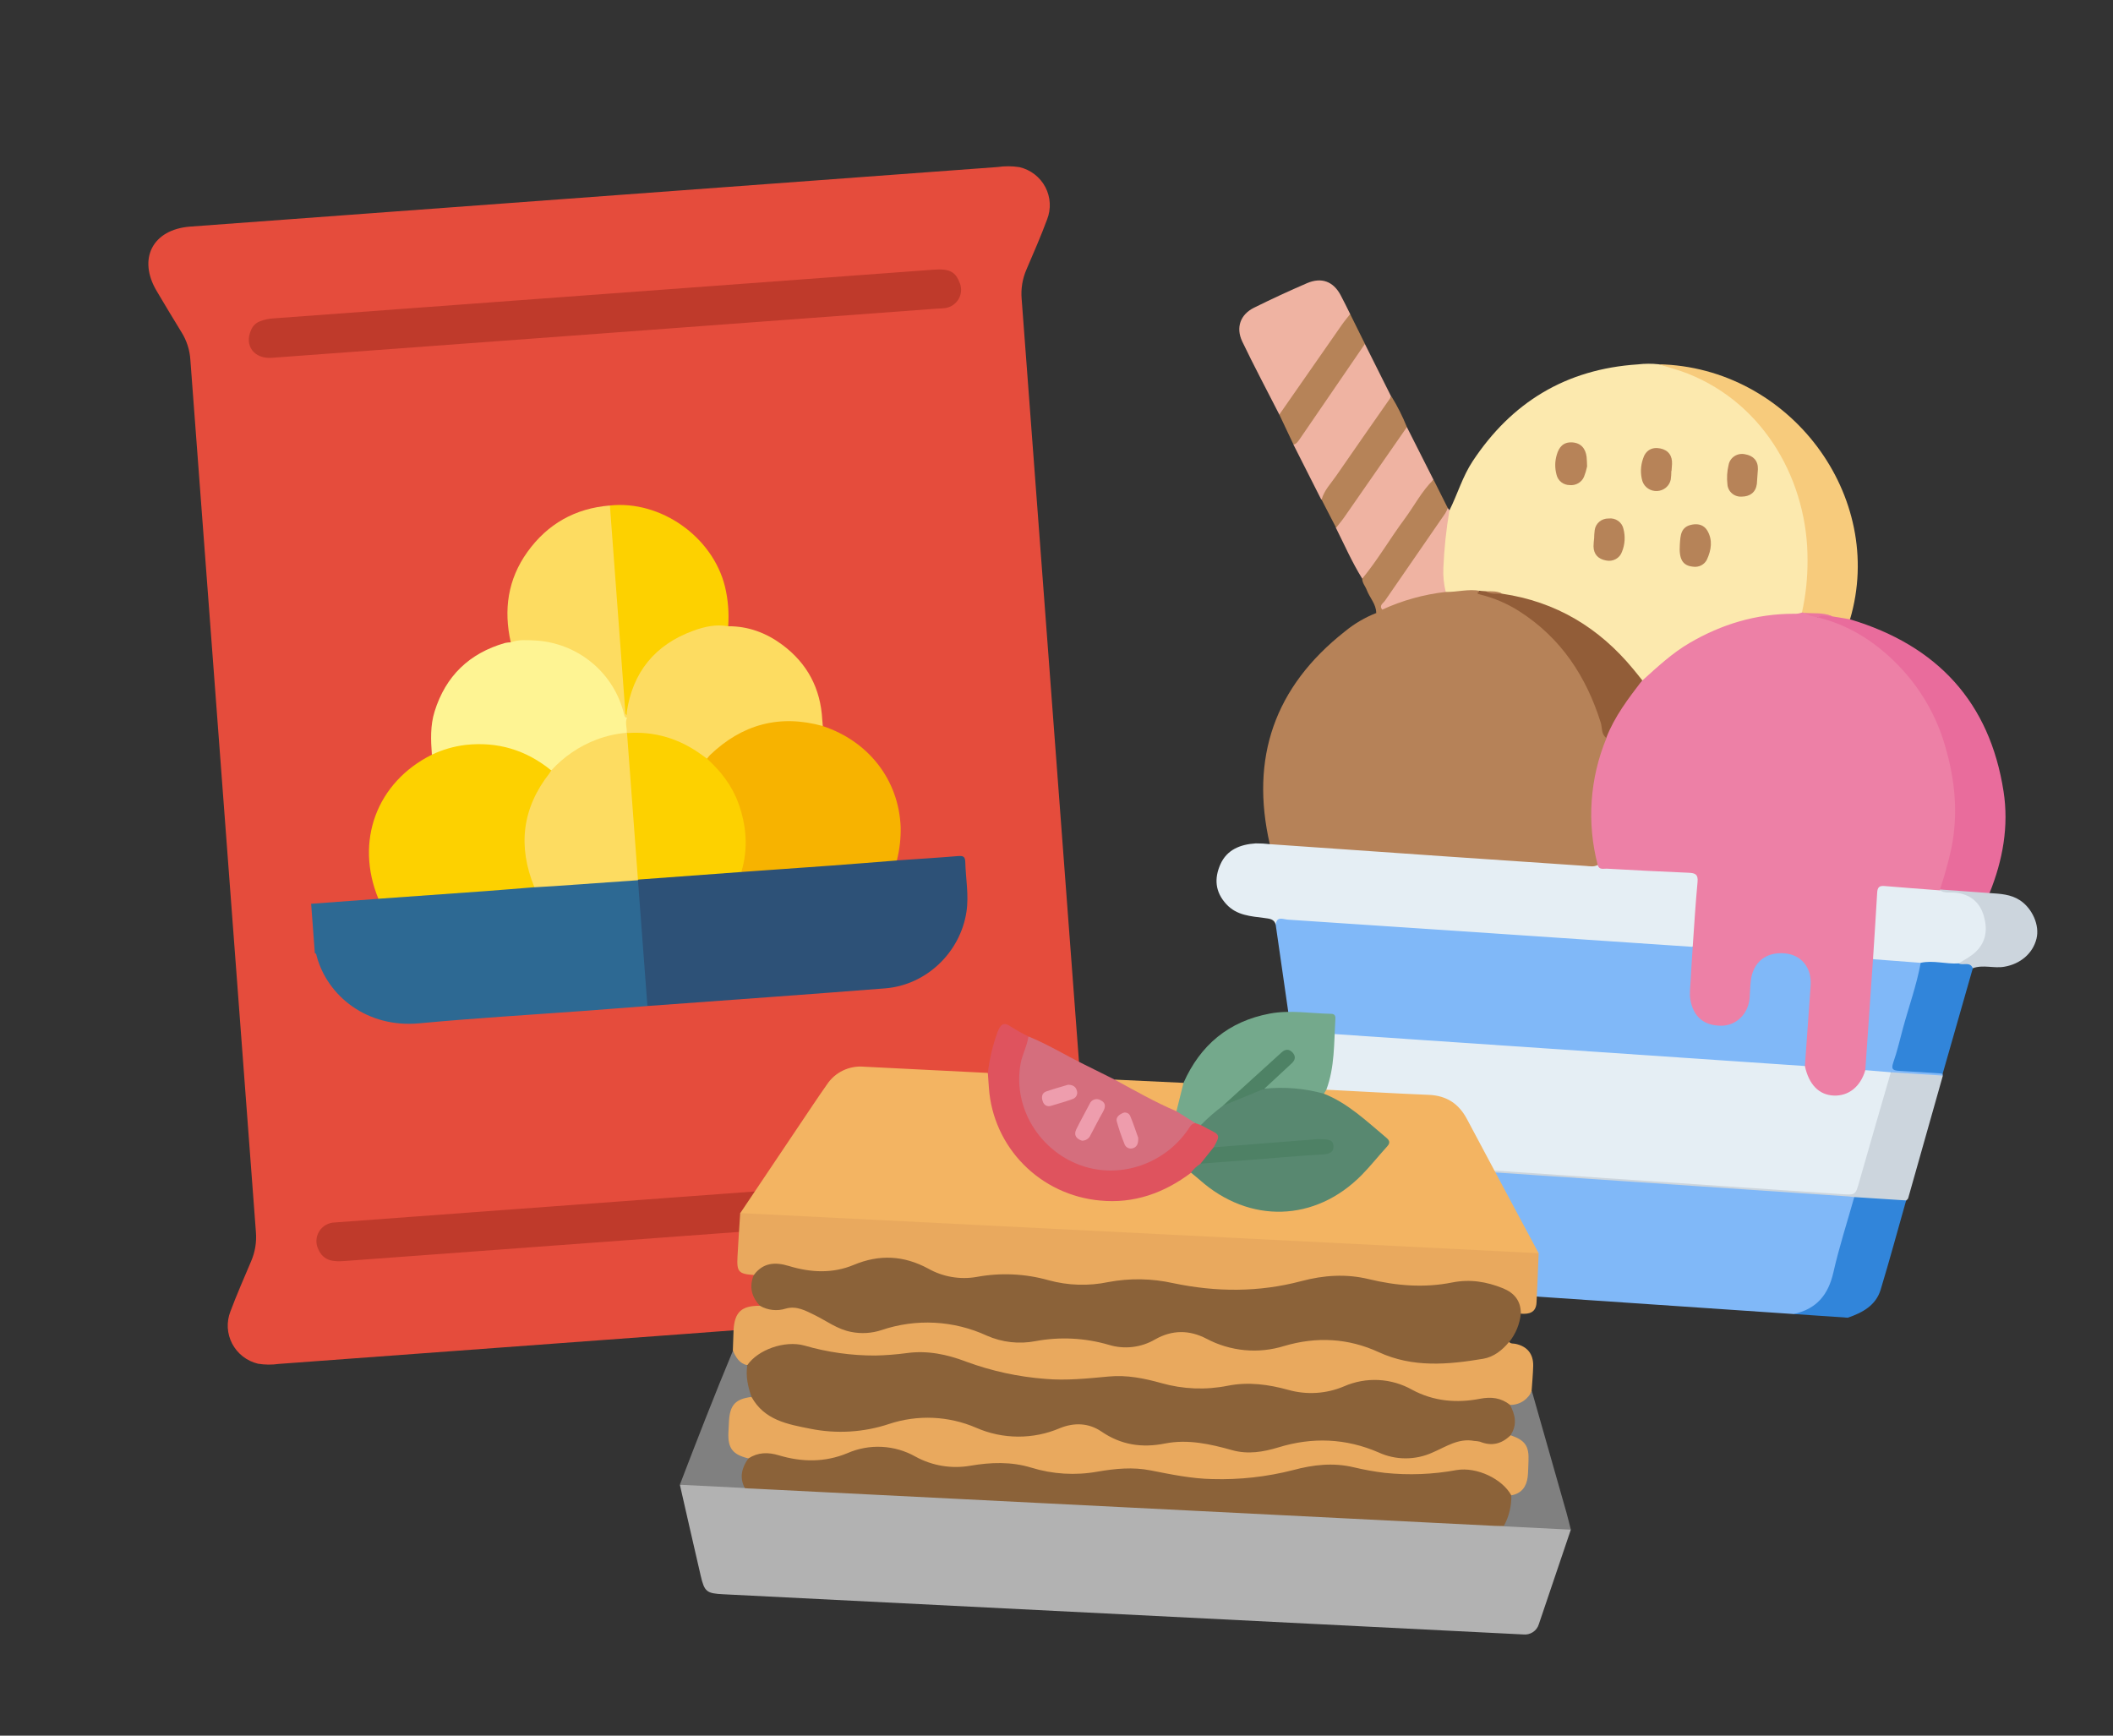 <svg width="112" height="92" viewBox="0 0 112 92" fill="none" xmlns="http://www.w3.org/2000/svg">
<rect x="0" y="0" width="112" height="92" fill="#333333" stroke="none"/>
<g clip-path="url(#clip0_4901_17492)">
<path d="M36.057 70.727L14.781 72.296C14.414 72.349 14.041 72.345 13.676 72.286C13.385 72.216 13.113 72.086 12.877 71.904C12.641 71.721 12.448 71.491 12.309 71.228C12.171 70.966 12.091 70.677 12.074 70.381C12.058 70.085 12.106 69.789 12.214 69.513C12.55 68.617 12.935 67.74 13.309 66.859C13.52 66.372 13.608 65.841 13.565 65.313C12.407 49.9 11.248 34.486 10.09 19.072C10.059 18.562 9.902 18.067 9.633 17.631C9.181 16.903 8.747 16.165 8.311 15.436C7.286 13.719 8.085 12.163 10.079 12.011C13.214 11.78 16.35 11.549 19.485 11.317L52.873 8.854C53.26 8.798 53.653 8.799 54.039 8.86C54.33 8.928 54.603 9.058 54.839 9.241C55.075 9.423 55.269 9.653 55.408 9.916C55.546 10.179 55.626 10.469 55.642 10.765C55.658 11.061 55.61 11.357 55.501 11.633C55.17 12.53 54.783 13.406 54.407 14.287C54.196 14.774 54.108 15.304 54.152 15.832C55.31 31.248 56.468 46.662 57.627 62.074C57.657 62.584 57.815 63.079 58.085 63.514C58.506 64.187 58.863 64.905 59.328 65.552C60.554 67.222 59.534 69.049 57.459 69.179C50.32 69.624 43.191 70.2 36.057 70.727Z" fill="#E54C3C"/>
<path d="M32.118 17.66L14.41 18.966C13.47 19.035 12.935 18.32 13.308 17.494C13.349 17.391 13.411 17.296 13.49 17.217C13.57 17.138 13.665 17.076 13.769 17.035C13.997 16.944 14.239 16.891 14.485 16.877L49.469 14.296C50.343 14.231 50.654 14.398 50.889 15.043C50.935 15.176 50.952 15.317 50.938 15.457C50.925 15.597 50.881 15.732 50.809 15.854C50.738 15.975 50.642 16.08 50.526 16.162C50.41 16.243 50.278 16.299 50.139 16.325C49.975 16.352 49.81 16.349 49.646 16.361L32.118 17.66Z" fill="#BF3A2B"/>
<path d="M35.641 63.478L53.165 62.185C53.923 62.129 54.495 62.48 54.551 63.041C54.628 63.704 54.142 64.193 53.31 64.256C49.5 64.537 45.688 64.819 41.876 65.1L18.273 66.841C17.695 66.884 17.159 66.859 16.877 66.23C16.802 66.081 16.766 65.915 16.772 65.748C16.779 65.581 16.828 65.418 16.916 65.275C17.003 65.132 17.125 65.013 17.272 64.93C17.418 64.847 17.583 64.801 17.751 64.798C19.124 64.697 20.497 64.595 21.871 64.494L35.641 63.478Z" fill="#BF3A2B"/>
<g clip-path="url(#clip1_4901_17492)">
<path d="M16.492 47.906L20.058 47.642C20.168 47.522 20.321 47.518 20.463 47.507C23.085 47.314 25.698 47.108 28.318 46.933C30.019 46.792 31.721 46.676 33.423 46.552C33.558 46.528 33.697 46.551 33.816 46.617C33.938 46.74 33.941 46.901 33.954 47.058C34.1 48.997 34.245 50.937 34.391 52.876C34.403 53.029 34.43 53.19 34.317 53.326C33.281 53.402 32.246 53.488 31.211 53.566C28.216 53.786 25.218 53.962 22.228 54.242C19.461 54.502 17.357 52.799 16.785 50.679C16.769 50.619 16.775 50.541 16.688 50.522L16.492 47.906Z" fill="#2D6993"/>
<path d="M34.316 53.32C34.149 51.098 33.982 48.876 33.815 46.654C33.831 46.613 33.86 46.579 33.899 46.558C33.992 46.518 34.093 46.496 34.194 46.493C35.892 46.368 37.59 46.233 39.289 46.117C41.897 45.908 44.505 45.727 47.114 45.534C47.258 45.523 47.409 45.504 47.535 45.607C48.616 45.533 49.698 45.467 50.778 45.377C51.049 45.357 51.156 45.397 51.165 45.69C51.187 46.571 51.362 47.446 51.227 48.334C50.9 50.483 49.102 52.216 46.92 52.389C42.754 52.718 38.585 53.011 34.418 53.318C34.384 53.321 34.35 53.321 34.316 53.32Z" fill="#2D5177"/>
<path d="M28.324 47.029C27.469 47.097 26.616 47.17 25.761 47.233C23.861 47.373 21.959 47.508 20.057 47.64C18.802 44.592 19.962 41.465 22.892 40.003C22.986 39.876 23.12 39.785 23.274 39.745C25.262 39.019 27.121 39.299 28.866 40.453C29.024 40.541 29.155 40.669 29.247 40.824C29.265 40.976 29.159 41.07 29.079 41.176C27.817 42.865 27.598 44.709 28.267 46.676C28.312 46.789 28.381 46.9 28.324 47.029Z" fill="#FDD100"/>
<path d="M47.537 45.611C46.377 45.703 45.218 45.797 44.057 45.882C42.47 45.999 40.881 46.108 39.293 46.221C39.229 46.112 39.27 46.003 39.292 45.895C39.565 44.545 39.414 43.25 38.784 42.014C38.499 41.466 38.123 40.969 37.674 40.543C37.576 40.45 37.462 40.37 37.439 40.224C37.443 40.168 37.458 40.114 37.484 40.065C37.511 40.015 37.547 39.972 37.592 39.937C39.192 38.403 41.074 37.825 43.265 38.299C43.332 38.306 43.398 38.326 43.457 38.358C43.516 38.391 43.569 38.434 43.611 38.487C46.045 39.291 47.634 41.343 47.739 43.822C47.755 44.425 47.687 45.027 47.537 45.611Z" fill="#F7B300"/>
<path d="M29.22 40.838C27.892 39.756 26.376 39.295 24.663 39.487C24.049 39.563 23.45 39.737 22.892 40.003C22.834 39.232 22.803 38.463 23.036 37.713C23.622 35.834 24.869 34.628 26.77 34.081C26.87 34.061 26.971 34.049 27.072 34.047C27.169 33.869 27.346 33.874 27.513 33.858C28.759 33.742 30.008 34.066 31.037 34.772C32.067 35.479 32.812 36.522 33.142 37.719C33.168 37.839 33.21 37.955 33.267 38.063C33.274 38.319 33.337 38.575 33.256 38.828C33.174 38.943 33.046 38.943 32.924 38.962C31.631 39.142 30.434 39.74 29.519 40.663C29.439 40.746 29.372 40.866 29.22 40.838Z" fill="#FEF493"/>
<path d="M33.219 38.843C33.244 38.578 33.118 38.31 33.234 38.045C33.196 38.007 33.17 37.957 33.161 37.904C33.153 36.996 33.477 36.187 33.977 35.452C34.963 33.991 36.367 33.211 38.135 33.073C38.304 33.06 38.477 33.039 38.599 33.195C39.666 33.189 40.614 33.547 41.457 34.171C42.794 35.161 43.497 36.498 43.584 38.151C43.592 38.262 43.6 38.373 43.614 38.485C41.315 37.848 39.327 38.397 37.625 40.031C37.572 40.089 37.523 40.15 37.478 40.214C37.362 40.267 37.285 40.186 37.208 40.128C36.084 39.277 34.812 38.89 33.404 38.915C33.37 38.914 33.337 38.909 33.304 38.901C33.27 38.891 33.24 38.871 33.219 38.843Z" fill="#FDDC61"/>
<path d="M38.597 33.197C37.952 33.076 37.331 33.219 36.748 33.433C34.713 34.174 33.534 35.631 33.218 37.763C33.216 37.808 33.217 37.853 33.22 37.898C33.111 37.919 33.125 37.835 33.114 37.775C33.035 37.414 32.981 37.049 32.951 36.681C32.722 33.591 32.492 30.5 32.259 27.411C32.243 27.204 32.178 26.985 32.328 26.795C35.021 26.506 37.78 28.456 38.429 31.098C38.593 31.785 38.649 32.493 38.597 33.197Z" fill="#FDD100"/>
<path d="M32.328 26.795C32.6 30.415 32.87 34.036 33.139 37.658C33.145 37.742 33.123 37.839 33.221 37.898C33.224 37.947 33.228 37.996 33.232 38.045C33.135 38.04 33.104 37.982 33.086 37.894C32.836 36.814 32.237 35.844 31.381 35.132C30.524 34.419 29.456 34.004 28.339 33.948C27.91 33.93 27.485 33.892 27.073 34.047C26.687 32.327 26.913 30.71 27.955 29.258C29.022 27.772 30.484 26.943 32.328 26.795Z" fill="#FDDC61"/>
<path d="M29.22 40.838C29.878 40.114 30.698 39.554 31.616 39.205C32.13 39.01 32.67 38.888 33.219 38.843L33.236 38.858C33.362 38.979 33.359 39.141 33.37 39.298C33.543 41.591 33.715 43.884 33.887 46.177C33.899 46.331 33.922 46.491 33.814 46.627L33.816 46.658C32.335 46.762 30.853 46.866 29.371 46.97C29.024 46.995 28.675 47.011 28.327 47.032C27.437 44.863 27.668 42.841 29.131 40.98C29.163 40.933 29.19 40.884 29.22 40.838Z" fill="#FDDC61"/>
<path d="M33.814 46.624L33.236 38.858C34.721 38.748 36.047 39.164 37.234 40.04C37.315 40.1 37.398 40.157 37.478 40.216C38.2 40.874 38.789 41.624 39.129 42.548C39.571 43.755 39.667 44.978 39.295 46.221L33.814 46.624Z" fill="#FDD100"/>
</g>
</g>
<g clip-path="url(#clip2_4901_17492)">
<path d="M71.647 68.06C70.217 67.506 70.014 66.29 69.872 65.011C69.765 63.89 69.599 62.774 69.376 61.669C69.364 61.612 69.412 61.542 69.432 61.478C69.631 61.312 69.869 61.368 70.094 61.383C79.275 62.006 88.457 62.63 97.639 63.253C97.816 63.254 97.992 63.28 98.161 63.329C98.435 63.465 98.383 63.697 98.326 63.914C97.947 65.348 97.561 66.78 97.096 68.189C96.79 69.11 96.102 69.615 95.084 69.653L71.647 68.06Z" fill="#80B8F8"/>
<path d="M95.077 69.651C96.297 69.384 96.913 68.62 97.178 67.448C97.485 66.1 97.912 64.779 98.287 63.448C98.338 63.4 98.399 63.364 98.466 63.342C98.533 63.319 98.604 63.311 98.674 63.318C99.34 63.335 100.004 63.382 100.667 63.453C100.737 63.456 100.806 63.473 100.87 63.503C100.934 63.532 100.99 63.575 101.037 63.626C100.588 65.207 100.16 66.792 99.684 68.362C99.433 69.191 98.728 69.581 97.941 69.847L95.077 69.651Z" fill="#3185DA"/>
<path d="M67.306 44.747C66.257 40.188 67.547 36.413 71.289 33.469C71.788 33.058 72.352 32.727 72.959 32.489C73.058 32.372 73.173 32.268 73.3 32.18C74.36 31.671 75.505 31.353 76.682 31.24C77.251 31.231 77.819 31.05 78.39 31.226C78.398 31.529 78.67 31.418 78.824 31.475C79.771 31.823 80.673 32.25 81.454 32.892C83.242 34.357 84.384 36.219 84.997 38.398C85.096 38.673 85.174 38.956 85.231 39.242C84.832 40.345 84.595 41.497 84.527 42.665C84.483 43.558 84.547 44.454 84.72 45.333C84.758 45.531 84.85 45.731 84.679 45.921C84.448 46.097 84.178 46.066 83.916 46.048C78.611 45.693 73.305 45.333 68.001 44.968C67.748 44.945 67.489 44.954 67.306 44.747Z" fill="#B68258"/>
<path d="M78.449 31.32C77.839 31.203 77.243 31.389 76.632 31.376C76.557 31.33 76.495 31.266 76.453 31.189C76.411 31.113 76.392 31.027 76.396 30.94C76.295 29.688 76.399 28.428 76.704 27.208C76.726 27.142 76.771 27.085 76.83 27.047C77.26 26.187 77.523 25.256 78.062 24.442C80.12 21.335 82.988 19.565 86.813 19.315C87.181 19.271 87.553 19.269 87.921 19.309C91.284 19.877 93.434 21.909 94.847 24.8C96.006 27.17 96.207 29.651 95.67 32.202C95.654 32.287 95.627 32.369 95.588 32.446C95.453 32.645 95.242 32.656 95.025 32.667C92.092 32.72 89.615 33.8 87.546 35.796C87.403 35.928 87.29 36.086 87.074 36.099C86.859 36.077 86.731 35.928 86.615 35.777C84.851 33.45 82.489 32.067 79.566 31.575C79.306 31.468 79.019 31.511 78.751 31.441C78.64 31.431 78.535 31.389 78.449 31.32Z" fill="#FCE9AE"/>
<path d="M69.343 61.377C69.032 59.205 68.721 57.032 68.41 54.859C68.408 54.79 68.415 54.722 68.432 54.655C68.654 54.499 68.907 54.541 69.151 54.557C77.757 55.141 86.362 55.726 94.966 56.31C95.145 56.315 95.322 56.341 95.495 56.386C95.757 56.46 95.815 56.679 95.897 56.889C96.124 57.46 96.519 57.873 97.16 57.916C97.802 57.96 98.31 57.662 98.605 57.074C98.687 56.909 98.751 56.719 98.963 56.653C99.413 56.622 99.871 56.548 100.27 56.847C100.345 57.04 100.273 57.221 100.223 57.402C99.732 59.187 99.206 60.953 98.709 62.731C98.53 63.394 98.497 63.403 97.797 63.356C88.504 62.725 79.213 62.094 69.922 61.463C69.724 61.446 69.523 61.477 69.343 61.377Z" fill="#E5EEF4"/>
<path d="M95.663 56.505L68.431 54.656L67.619 49.016C67.531 48.744 67.677 48.63 67.926 48.596C68.138 48.575 68.351 48.577 68.562 48.602L88.854 49.98C89.119 49.998 89.386 49.997 89.633 50.109C89.869 50.255 89.834 50.496 89.825 50.715C89.805 51.214 89.756 51.71 89.722 52.207C89.698 52.481 89.711 52.758 89.761 53.029C89.916 53.795 90.44 54.215 91.208 54.187C91.547 54.175 91.869 54.043 92.115 53.818C92.362 53.592 92.516 53.287 92.549 52.958C92.595 52.617 92.586 52.271 92.643 51.932C92.822 50.877 93.556 50.306 94.594 50.39C95.4 50.461 96.114 51.125 96.103 51.922C96.081 53.349 95.943 54.768 95.822 56.189C95.823 56.25 95.808 56.31 95.781 56.365C95.753 56.42 95.713 56.468 95.663 56.505Z" fill="#80B8F8"/>
<path d="M89.715 50.189C82.564 49.704 75.413 49.223 68.262 48.747C68.024 48.731 67.657 48.538 67.626 49.021C67.541 48.711 67.296 48.697 67.021 48.66C66.295 48.565 65.553 48.529 64.999 47.925C64.401 47.273 64.357 46.559 64.686 45.818C65.031 45.039 65.742 44.756 66.563 44.705C66.811 44.703 67.058 44.717 67.304 44.746C70.475 44.968 73.647 45.188 76.818 45.408C79.233 45.572 81.647 45.736 84.06 45.9C84.27 45.914 84.483 45.963 84.682 45.852C86.19 46.018 87.706 46.021 89.221 46.08C90.065 46.112 90.151 46.235 90.1 47.056C90.048 47.878 89.986 48.701 89.929 49.522C89.914 49.762 89.924 50.01 89.715 50.189Z" fill="#E5EEF4"/>
<path d="M98.06 32.828C102.719 34.221 105.47 37.255 106.198 41.944C106.486 43.789 106.16 45.601 105.456 47.338C105.404 47.385 105.342 47.421 105.275 47.442C105.207 47.463 105.136 47.469 105.066 47.459C104.35 47.411 103.628 47.407 102.921 47.261C102.615 47.051 102.791 46.792 102.865 46.563C103.205 45.587 103.402 44.568 103.451 43.538C103.543 40.59 102.743 37.905 100.771 35.637C99.752 34.431 98.41 33.523 96.894 33.015C96.685 32.946 96.431 32.93 96.336 32.677C96.546 32.408 96.843 32.553 97.104 32.527C97.447 32.553 97.807 32.53 98.06 32.828Z" fill="#E96C9C"/>
<path d="M98.061 32.828L97.111 32.67C96.639 32.448 96.133 32.743 95.658 32.571C95.6 32.547 95.551 32.507 95.515 32.456C95.716 31.548 95.814 30.621 95.809 29.692C95.826 25.585 93.593 21.441 89.46 19.803C88.96 19.605 88.434 19.473 87.921 19.309C94.864 19.458 99.993 26.296 98.061 32.828Z" fill="#F7CB7C"/>
<path d="M67.81 21.975C67.152 20.684 66.47 19.406 65.845 18.101C65.496 17.361 65.744 16.673 66.465 16.313C67.386 15.856 68.325 15.422 69.279 15.01C70.048 14.681 70.667 14.917 71.054 15.633C71.234 15.968 71.397 16.306 71.567 16.648C71.394 17.219 70.981 17.661 70.645 18.143C69.823 19.323 69.035 20.524 68.186 21.686C68.088 21.811 68.043 22.017 67.81 21.975Z" fill="#EFB3A2"/>
<path d="M69.344 61.377L97.583 63.295C98.365 63.348 98.35 63.347 98.556 62.62C99.104 60.691 99.666 58.767 100.223 56.841C100.275 56.795 100.337 56.761 100.404 56.741C100.471 56.722 100.542 56.717 100.612 56.727C101.277 56.759 101.941 56.805 102.604 56.862C102.745 56.865 102.88 56.921 102.981 57.018C102.369 59.184 101.756 61.35 101.142 63.517C101.129 63.56 101.078 63.593 101.044 63.631L98.295 63.453C98.19 63.446 98.085 63.426 97.98 63.419L69.438 61.481L69.344 61.377Z" fill="#CCD5DD"/>
<path d="M70.035 26.485L68.559 23.567C69.411 22.229 70.342 20.941 71.234 19.63C71.477 19.273 71.719 18.916 71.975 18.564C72.072 18.425 72.138 18.253 72.344 18.226L73.737 21.011C73.551 21.655 73.073 22.135 72.713 22.674C71.909 23.882 71.058 25.059 70.245 26.26C70.198 26.352 70.125 26.43 70.035 26.485Z" fill="#EFB3A2"/>
<path d="M72.206 30.674C71.668 29.809 71.262 28.88 70.808 27.974C71.073 27.29 71.573 26.746 71.969 26.143C72.627 25.149 73.333 24.18 73.999 23.189C74.148 22.975 74.23 22.676 74.572 22.638L75.98 25.424C75.556 26.259 74.949 26.979 74.43 27.755C73.852 28.617 73.244 29.464 72.663 30.322C72.561 30.481 72.476 30.704 72.206 30.674Z" fill="#EFB3A2"/>
<path d="M104.57 51.322C104.038 53.183 103.506 55.045 102.973 56.908C102.108 56.979 101.251 56.835 100.392 56.781C100.058 56.758 100.17 56.475 100.215 56.293C100.4 55.54 100.599 54.789 100.837 54.051C101.165 53.034 101.345 51.976 101.764 50.986C101.977 50.783 102.245 50.805 102.508 50.819C102.945 50.848 103.384 50.869 103.822 50.908C103.992 50.922 104.16 50.944 104.327 50.976C104.496 51.024 104.661 51.092 104.57 51.322Z" fill="#3185DA"/>
<path d="M101.807 51.036C101.592 52.216 101.182 53.344 100.868 54.499C100.703 55.109 100.563 55.729 100.352 56.325C100.214 56.717 100.388 56.748 100.704 56.764C101.461 56.801 102.216 56.858 102.973 56.908C102.971 56.941 102.975 56.977 102.975 57.012L100.225 56.836L98.869 56.725C98.678 56.546 98.712 56.313 98.727 56.095C98.825 54.538 98.933 52.981 99.049 51.425C99.041 51.218 99.102 51.014 99.223 50.844C100.101 50.669 100.966 50.689 101.807 51.036Z" fill="#80B8F8"/>
<path d="M104.567 51.322C104.42 50.95 104.052 51.196 103.82 51.066C103.839 50.786 104.108 50.755 104.282 50.63C104.995 50.104 105.267 49.42 105.044 48.652C104.839 47.946 104.328 47.538 103.564 47.447C103.299 47.416 102.987 47.499 102.79 47.224L102.811 47.148L105.455 47.338C106.02 47.376 106.58 47.396 107.079 47.727C107.726 48.161 108.122 49.049 107.945 49.755C107.744 50.564 107.066 51.102 106.241 51.243C105.684 51.342 105.115 51.12 104.567 51.322Z" fill="#CCD5DD"/>
<path d="M72.205 30.674C73.034 29.669 73.68 28.544 74.454 27.503C74.967 26.812 75.357 26.033 75.985 25.425L76.74 26.93C76.803 27.175 76.657 27.354 76.531 27.535C75.469 29.066 74.433 30.613 73.35 32.131C73.307 32.185 73.278 32.248 73.266 32.315C73.235 32.37 73.189 32.416 73.132 32.446C73.076 32.477 73.012 32.492 72.947 32.488C72.945 32.023 72.602 31.685 72.45 31.285C72.373 31.076 72.206 30.907 72.205 30.674Z" fill="#B68358"/>
<path d="M74.573 22.638C73.47 24.228 72.366 25.818 71.26 27.407C71.123 27.604 70.967 27.786 70.821 27.974C70.564 27.479 70.308 26.983 70.052 26.486C70.183 25.989 70.547 25.627 70.827 25.219C71.795 23.812 72.778 22.413 73.754 21.012C74.072 21.532 74.346 22.075 74.573 22.638Z" fill="#B68358"/>
<path d="M72.349 18.227C71.199 19.905 70.05 21.583 68.901 23.261C68.813 23.385 68.732 23.523 68.564 23.568L67.811 21.975C68.915 20.388 70.02 18.802 71.126 17.216C71.262 17.02 71.419 16.837 71.566 16.647L72.349 18.227Z" fill="#B68358"/>
<path d="M73.265 32.315C73.082 32.092 73.317 31.978 73.41 31.843C74.473 30.294 75.543 28.752 76.608 27.206C76.66 27.118 76.704 27.025 76.74 26.93L76.829 27.047C76.656 28.061 76.549 29.084 76.506 30.11C76.487 30.535 76.529 30.962 76.632 31.376C75.465 31.509 74.328 31.826 73.265 32.315Z" fill="#EFB3A2"/>
<path d="M99.278 50.844C99.143 52.803 99.007 54.764 98.871 56.726C98.618 57.597 97.989 58.103 97.202 58.072C96.415 58.041 95.88 57.489 95.669 56.507C95.767 55.085 95.877 53.664 95.973 52.241C96.038 51.295 95.485 50.615 94.611 50.535C93.612 50.442 92.916 50.997 92.802 51.986C92.768 52.293 92.76 52.604 92.738 52.911C92.663 53.747 92.033 54.362 91.252 54.369C90.317 54.378 89.744 53.886 89.596 52.97C89.544 52.64 89.596 52.32 89.612 51.994C89.643 51.393 89.684 50.794 89.722 50.194C89.801 49.042 89.873 47.891 89.98 46.742C90.016 46.355 89.859 46.275 89.513 46.262C88.067 46.202 86.62 46.127 85.174 46.045C85.004 46.034 84.768 46.128 84.688 45.855C84.102 43.616 84.265 41.254 85.154 39.115C85.132 39.068 85.102 39.013 85.118 38.968C85.535 37.854 86.123 36.847 87.062 36.062C87.85 35.355 88.62 34.628 89.552 34.083C91.251 33.09 93.074 32.535 95.066 32.534C95.224 32.545 95.383 32.521 95.53 32.463L95.649 32.49C95.883 32.587 96.172 32.526 96.369 32.729C97.932 33.117 99.234 33.921 100.376 35.022C101.684 36.286 102.629 37.862 103.115 39.591C103.629 41.355 103.804 43.145 103.431 44.977C103.269 45.712 103.068 46.438 102.827 47.152L102.848 47.2C102.493 47.388 102.12 47.264 101.755 47.256C101.26 47.239 100.765 47.209 100.273 47.155C99.833 47.107 99.672 47.286 99.652 47.697C99.611 48.523 99.547 49.347 99.481 50.17C99.449 50.399 99.466 50.65 99.278 50.844Z" fill="#ED80A6"/>
<path d="M87.048 36.06C86.314 37.017 85.581 37.976 85.14 39.113C84.866 38.908 84.935 38.587 84.851 38.314C84.086 35.876 82.759 33.826 80.533 32.403C79.897 31.995 79.196 31.695 78.459 31.514C78.163 31.442 78.406 31.381 78.445 31.318L78.76 31.34C79.037 31.455 79.347 31.356 79.623 31.471C82.481 31.891 84.757 33.276 86.555 35.449C86.724 35.648 86.884 35.857 87.048 36.06Z" fill="#925D38"/>
<path d="M84.124 24.725C84.086 24.912 84.031 25.094 83.961 25.271C83.9 25.416 83.793 25.537 83.655 25.616C83.517 25.696 83.357 25.73 83.197 25.713C83.037 25.711 82.881 25.657 82.756 25.559C82.631 25.46 82.543 25.324 82.507 25.172C82.409 24.823 82.412 24.454 82.517 24.107C82.63 23.703 82.863 23.423 83.33 23.449C83.797 23.476 84.043 23.773 84.098 24.217C84.117 24.369 84.114 24.523 84.124 24.725Z" fill="#B78358"/>
<path d="M88.59 24.961C88.59 25.115 88.579 25.269 88.558 25.421C88.525 25.586 88.436 25.735 88.305 25.845C88.175 25.955 88.011 26.019 87.838 26.028C87.666 26.037 87.495 25.99 87.353 25.894C87.211 25.798 87.106 25.659 87.054 25.498C86.944 25.115 86.955 24.709 87.084 24.331C87.213 23.887 87.546 23.677 88.006 23.771C88.438 23.86 88.647 24.161 88.626 24.599C88.617 24.719 88.609 24.838 88.601 24.957L88.59 24.961Z" fill="#B78358"/>
<path d="M93.148 25.286C93.14 25.406 93.132 25.528 93.123 25.648C93.064 26.1 92.761 26.317 92.329 26.324C92.235 26.331 92.14 26.32 92.05 26.291C91.96 26.262 91.877 26.216 91.806 26.155C91.735 26.095 91.676 26.021 91.635 25.938C91.593 25.855 91.568 25.765 91.563 25.673C91.522 25.331 91.543 24.984 91.624 24.649C91.64 24.554 91.676 24.463 91.73 24.382C91.784 24.301 91.854 24.232 91.936 24.178C92.019 24.125 92.112 24.089 92.209 24.072C92.307 24.055 92.407 24.058 92.503 24.08C92.929 24.153 93.192 24.418 93.178 24.874C93.171 25.011 93.158 25.149 93.148 25.286Z" fill="#B78358"/>
<path d="M84.496 28.559C84.498 28.404 84.508 28.25 84.528 28.097C84.551 27.924 84.639 27.766 84.775 27.652C84.912 27.539 85.086 27.479 85.266 27.484C85.444 27.462 85.624 27.506 85.769 27.609C85.915 27.711 86.016 27.863 86.051 28.034C86.158 28.436 86.131 28.861 85.974 29.246C85.918 29.412 85.8 29.551 85.644 29.636C85.488 29.722 85.305 29.747 85.13 29.709C84.72 29.635 84.473 29.39 84.465 28.963C84.463 28.827 84.484 28.689 84.494 28.552L84.496 28.559Z" fill="#B68358"/>
<path d="M89.04 28.861C89.073 28.389 89.077 27.906 89.717 27.803C90.046 27.748 90.327 27.844 90.496 28.123C90.793 28.628 90.706 29.157 90.48 29.653C90.416 29.788 90.309 29.899 90.174 29.968C90.039 30.037 89.884 30.061 89.733 30.037C89.184 29.982 88.987 29.637 89.04 28.861Z" fill="#B68358"/>
<path d="M79.629 31.473C79.336 31.453 79.033 31.519 78.766 31.341C79.059 31.347 79.359 31.316 79.629 31.473Z" fill="#B68258"/>
<path d="M96.357 32.725C96.103 32.695 95.857 32.614 95.637 32.486C96.132 32.531 96.642 32.449 97.114 32.67C96.863 32.7 96.597 32.542 96.357 32.725Z" fill="#EB779E"/>
<path d="M99.279 50.844C99.354 49.664 99.434 48.484 99.501 47.304C99.519 47.045 99.604 46.939 99.886 46.965C100.868 47.051 101.851 47.119 102.833 47.195C103.069 47.354 103.344 47.292 103.601 47.313C104.421 47.381 104.943 47.817 105.156 48.562C105.35 49.248 105.291 49.911 104.721 50.456C104.453 50.712 104.126 50.87 103.822 51.066C103.151 51.114 102.479 50.887 101.806 51.036L99.279 50.844Z" fill="#E5EEF4"/>
</g>
<path d="M83.262 81.082C82.698 82.753 82.135 84.423 81.567 86.091C81.515 86.265 81.403 86.415 81.251 86.515C81.098 86.614 80.915 86.657 80.733 86.636L38.338 84.506C37.453 84.462 37.339 84.376 37.14 83.52C36.767 81.918 36.406 80.314 36.039 78.712C36.246 78.55 36.489 78.588 36.727 78.599C37.654 78.645 38.583 78.685 39.51 78.739C39.85 78.733 40.191 78.765 40.527 78.782L79.091 80.719C79.295 80.72 79.499 80.735 79.7 80.763C80.683 80.791 81.663 80.852 82.643 80.903C82.862 80.915 83.089 80.913 83.262 81.082Z" fill="#B2B2B2"/>
<path d="M39.233 64.311C40.513 62.41 41.789 60.509 43.062 58.609C43.316 58.233 43.571 57.855 43.834 57.484C44.043 57.165 44.337 56.91 44.682 56.744C45.027 56.578 45.411 56.508 45.793 56.542C47.979 56.652 50.166 56.762 52.351 56.871C52.536 57.119 52.519 57.413 52.54 57.692C52.777 60.827 55.421 63.399 58.594 63.52C59.947 63.586 61.285 63.219 62.412 62.476C62.623 62.337 62.815 62.163 63.072 62.103C63.379 62.1 63.551 62.326 63.752 62.5C65.137 63.705 66.728 64.272 68.578 64.026C70.078 63.831 71.274 63.086 72.272 61.99C72.601 61.63 72.901 61.242 73.24 60.891C73.484 60.633 73.484 60.464 73.204 60.236C72.286 59.495 71.462 58.631 70.321 58.197C70.272 58.182 70.228 58.154 70.193 58.117C70.158 58.08 70.133 58.034 70.121 57.984C70.116 57.932 70.132 57.88 70.165 57.838C70.198 57.797 70.245 57.769 70.297 57.761C72.108 57.852 73.919 57.96 75.731 58.034C76.672 58.073 77.321 58.499 77.755 59.315C79.015 61.69 80.289 64.058 81.557 66.429C81.304 66.637 81.004 66.562 80.724 66.55C78.212 66.429 75.701 66.303 73.189 66.171C62.193 65.619 51.197 65.066 40.201 64.514C39.871 64.504 39.513 64.573 39.233 64.311Z" fill="#F3B462"/>
<path d="M40.278 69.214C39.831 68.738 39.703 68.2 39.951 67.588C40.156 67.003 40.702 66.736 41.429 66.878C41.978 66.985 42.507 67.154 43.077 67.196C43.824 67.269 44.579 67.163 45.276 66.886C46.622 66.324 47.915 66.397 49.197 67.083C50.162 67.598 51.194 67.674 52.269 67.482C53.259 67.308 54.276 67.359 55.244 67.631C56.24 67.907 57.27 68.052 58.269 67.862C59.876 67.555 61.435 67.72 63.019 68.003C64.805 68.32 66.618 68.346 68.38 67.882C70.014 67.451 71.612 67.369 73.257 67.775C74.561 68.101 75.888 68.042 77.202 67.791C78.134 67.618 78.987 67.842 79.825 68.206C80.014 68.283 80.186 68.399 80.327 68.546C80.469 68.693 80.578 68.868 80.648 69.059C80.721 69.254 80.764 69.45 80.612 69.632C80.556 70.181 80.342 70.702 79.996 71.135C79.807 71.778 79.245 72.031 78.695 72.139C76.882 72.494 75.049 72.681 73.287 71.901C71.572 71.139 69.842 70.972 68.023 71.51C66.599 71.932 65.207 71.759 63.868 71.091C63.47 70.875 63.023 70.766 62.569 70.774C62.116 70.782 61.673 70.907 61.283 71.137C60.906 71.354 60.488 71.492 60.055 71.543C59.622 71.594 59.183 71.557 58.764 71.434C57.502 71.075 56.173 71.008 54.88 71.239C54.003 71.388 53.1 71.287 52.278 70.949C51.745 70.729 51.196 70.548 50.637 70.406C49.408 70.113 48.205 70.234 47.016 70.585C46.215 70.816 45.419 70.911 44.615 70.616C44.192 70.44 43.784 70.228 43.397 69.984C42.733 69.608 42.065 69.337 41.265 69.557C41.085 69.618 40.89 69.617 40.711 69.555C40.532 69.493 40.379 69.372 40.278 69.214Z" fill="#8B6239"/>
<path d="M80.613 69.633C80.616 68.957 80.272 68.534 79.66 68.285C78.794 67.936 77.925 67.793 76.981 67.978C75.497 68.277 74.013 68.156 72.547 67.801C71.348 67.512 70.163 67.592 68.979 67.907C66.725 68.505 64.458 68.492 62.183 68.015C61.054 67.764 59.886 67.744 58.75 67.957C57.702 68.177 56.615 68.143 55.583 67.861C54.339 67.51 53.031 67.451 51.76 67.687C50.881 67.839 49.977 67.682 49.202 67.245C47.901 66.543 46.612 66.481 45.253 67.047C44.127 67.519 42.96 67.454 41.812 67.105C41.079 66.882 40.446 66.928 39.958 67.583C39.142 67.528 39.046 67.414 39.092 66.593C39.131 65.828 39.186 65.065 39.235 64.3L81.556 66.427C81.52 67.3 81.493 68.173 81.444 69.047C81.414 69.576 81.055 69.67 80.613 69.633Z" fill="#E9A95E"/>
<path d="M40.278 69.214C40.483 69.333 40.711 69.408 40.947 69.434C41.182 69.46 41.421 69.437 41.648 69.365C42.224 69.201 42.705 69.475 43.193 69.713C43.825 70.026 44.39 70.462 45.12 70.601C45.651 70.707 46.202 70.675 46.717 70.506C48.551 69.882 50.556 69.988 52.312 70.8C53.122 71.156 54.022 71.257 54.891 71.088C56.18 70.849 57.507 70.916 58.764 71.282C59.171 71.408 59.6 71.448 60.024 71.399C60.447 71.35 60.855 71.215 61.222 71C62.131 70.482 63.045 70.491 63.942 70.956C64.57 71.291 65.259 71.498 65.969 71.565C66.679 71.632 67.396 71.557 68.076 71.344C69.792 70.84 71.462 70.929 73.082 71.674C74.885 72.506 76.75 72.336 78.616 72.024C79.176 71.929 79.629 71.57 79.992 71.129C80.077 71.24 80.207 71.207 80.32 71.231C80.947 71.358 81.284 71.766 81.267 72.409C81.256 72.845 81.213 73.281 81.185 73.717C81.067 74.323 80.674 74.581 79.952 74.528C79.438 74.256 78.841 74.178 78.272 74.309C77.005 74.552 75.814 74.329 74.67 73.745C74.174 73.478 73.625 73.325 73.061 73.297C72.498 73.269 71.935 73.366 71.415 73.582C70.322 74.03 69.106 74.092 67.972 73.756C67.006 73.475 65.986 73.426 64.996 73.614C63.84 73.838 62.646 73.781 61.517 73.447C60.374 73.114 59.174 73.017 57.991 73.162C55.687 73.422 53.353 73.132 51.184 72.318C50.068 71.909 48.928 71.723 47.732 71.891C46.145 72.12 44.526 72.003 42.989 71.549C42.159 71.303 41.382 71.443 40.596 71.707C40.22 71.835 39.982 72.118 39.706 72.363C39.157 72.413 38.896 72.187 38.844 71.597C38.863 71.232 38.864 70.866 38.883 70.501C38.937 69.544 39.311 69.207 40.278 69.214Z" fill="#E9A95E"/>
<path d="M54.51 54.938C55.53 55.351 56.467 55.929 57.451 56.414C57.995 56.683 58.538 56.955 59.083 57.226C59.852 57.4 60.482 57.868 61.176 58.201C61.585 58.396 61.973 58.623 62.392 58.812C62.626 58.948 62.865 59.074 63.093 59.218C63.226 59.303 63.416 59.37 63.365 59.589C62.719 60.517 61.948 61.3 60.878 61.763C60.165 62.069 59.39 62.206 58.614 62.163C57.839 62.121 57.084 61.901 56.409 61.52C55.735 61.138 55.159 60.607 54.727 59.967C54.295 59.328 54.02 58.597 53.922 57.834C53.789 56.796 53.905 55.822 54.51 54.938Z" fill="#D56E7D"/>
<path d="M54.511 54.938C54.445 55.439 54.19 55.879 54.096 56.384C53.645 58.879 55.314 61.297 57.723 61.904C59.672 62.394 61.793 61.584 62.967 59.883C63.066 59.739 63.147 59.547 63.373 59.534C63.503 59.46 63.62 59.526 63.739 59.57C63.858 59.614 64.016 59.688 64.15 59.755C64.829 60.098 64.855 60.197 64.439 60.84C64.225 61.149 63.991 61.445 63.738 61.724C63.542 61.874 63.391 62.085 63.139 62.158C61.709 63.238 60.103 63.814 58.301 63.635C56.766 63.495 55.332 62.818 54.254 61.726C53.177 60.635 52.526 59.199 52.418 57.675C52.399 57.404 52.379 57.141 52.36 56.873C52.447 56.128 52.622 55.395 52.881 54.69C53.037 54.308 53.182 54.139 53.589 54.423C53.886 54.612 54.194 54.784 54.511 54.938Z" fill="#DF535E"/>
<path d="M63.648 59.635L63.362 59.533L62.358 58.904C62.206 58.335 62.396 57.848 62.732 57.398C63.622 55.397 65.118 54.137 67.307 53.726C68.387 53.523 69.471 53.72 70.552 53.739C70.769 53.743 70.794 53.865 70.782 54.039C70.703 55.291 70.754 56.561 70.301 57.768L70.176 57.972C70.117 58.02 70.046 58.051 69.971 58.063C69.896 58.075 69.819 58.067 69.748 58.04C68.987 57.832 68.193 57.771 67.409 57.862C67.325 57.866 67.241 57.853 67.162 57.825C66.824 57.655 67.065 57.492 67.186 57.364C67.481 57.061 67.812 56.793 68.124 56.509C68.231 56.425 68.325 56.326 68.402 56.216C68.44 56.169 68.459 56.11 68.456 56.05C68.453 55.99 68.427 55.934 68.385 55.892C68.342 55.849 68.286 55.823 68.225 55.819C68.165 55.814 68.106 55.831 68.057 55.867C67.928 55.948 67.808 56.044 67.701 56.152C66.768 56.987 65.835 57.823 64.902 58.66C64.468 58.968 64.172 59.445 63.648 59.635Z" fill="#74A98C"/>
<path d="M80.042 74.469C80.287 74.473 80.528 74.404 80.733 74.271C80.938 74.138 81.098 73.948 81.193 73.724C81.803 75.87 82.414 78.015 83.025 80.159C83.112 80.465 83.185 80.774 83.263 81.083L79.71 80.904C79.72 80.327 79.971 79.797 80.055 79.235C81.24 78.383 81.24 77.019 80.055 76.106C80.199 75.558 80.087 75.014 80.042 74.469Z" fill="#808080"/>
<path d="M38.849 71.598C39.008 71.948 39.189 72.274 39.61 72.365C39.749 72.912 39.837 73.471 39.873 74.034C39.864 74.048 39.853 74.061 39.84 74.072C38.801 74.645 38.635 74.998 38.742 76.207C38.795 76.798 39.248 76.998 39.662 77.246C39.686 77.291 39.714 77.345 39.692 77.383C39.445 77.856 39.475 78.366 39.479 78.874L36.035 78.701C36.946 76.328 37.868 73.951 38.849 71.598Z" fill="#808080"/>
<path d="M62.732 57.398C62.606 57.9 62.481 58.401 62.358 58.904C61.224 58.423 60.158 57.811 59.08 57.226L62.732 57.398Z" fill="#F3B462"/>
<path d="M39.482 78.883C39.178 78.314 39.32 77.793 39.67 77.299C39.878 76.904 40.261 76.894 40.637 76.89C41.101 76.885 41.539 77.047 41.989 77.143C42.943 77.347 43.937 77.259 44.839 76.89C46.139 76.376 47.388 76.432 48.62 77.08C49.406 77.495 50.264 77.71 51.133 77.56C52.559 77.303 54.026 77.385 55.414 77.802C56.246 78.051 57.098 78.011 57.94 77.863C59.279 77.624 60.654 77.651 61.983 77.942C64.175 78.415 66.366 78.308 68.538 77.754C69.705 77.459 70.878 77.371 72.067 77.661C73.638 78.051 75.277 78.097 76.869 77.794C77.869 77.608 78.749 77.911 79.59 78.393C79.911 78.577 80.155 78.827 80.109 79.247C80.123 79.82 79.986 80.387 79.71 80.891C79.558 80.883 79.405 80.89 79.252 80.882L39.889 78.905C39.754 78.909 39.618 78.89 39.482 78.883Z" fill="#8B6239"/>
<path d="M67.018 57.708C68.077 57.599 69.147 57.688 70.171 57.972C71.458 58.483 72.432 59.429 73.465 60.291C73.658 60.451 73.707 60.574 73.521 60.775C73.064 61.273 72.649 61.806 72.173 62.287C69.711 64.782 66.221 64.88 63.594 62.545C63.443 62.41 63.283 62.287 63.127 62.157C63.264 61.97 63.436 61.81 63.633 61.686C64.032 61.391 64.51 61.46 64.957 61.424C66.601 61.296 68.238 61.183 69.877 61.057C69.911 61.057 69.945 61.055 69.978 61.05C70.173 61.017 70.456 61.035 70.426 60.764C70.396 60.494 70.115 60.542 69.925 60.554C69.01 60.613 68.097 60.682 67.185 60.748C66.408 60.805 65.631 60.872 64.856 60.915C64.672 60.924 64.48 60.975 64.33 60.815C64.687 60.166 64.687 60.166 64.008 59.828C63.888 59.768 63.771 59.7 63.652 59.637C64.013 59.266 64.404 58.924 64.819 58.614C65.493 58.171 66.178 57.754 67.018 57.708Z" fill="#588870"/>
<path d="M39.832 74.045C39.641 73.495 39.52 72.948 39.61 72.364C40.169 71.545 41.589 71.035 42.635 71.322C43.857 71.678 45.124 71.856 46.398 71.852C46.957 71.84 47.515 71.796 48.069 71.722C49.162 71.572 50.199 71.791 51.204 72.174C52.556 72.673 53.971 72.981 55.409 73.09C56.523 73.188 57.645 73.067 58.757 72.965C59.727 72.871 60.644 73.059 61.561 73.314C62.705 73.639 63.912 73.687 65.079 73.453C66.171 73.237 67.238 73.383 68.296 73.675C69.269 73.948 70.307 73.881 71.236 73.487C71.811 73.234 72.439 73.119 73.067 73.15C73.696 73.182 74.309 73.36 74.855 73.669C75.991 74.279 77.207 74.385 78.456 74.142C79.042 74.028 79.567 74.091 80.039 74.468C80.321 74.997 80.43 75.529 80.069 76.069C79.986 76.295 79.817 76.481 79.6 76.587C79.381 76.693 79.13 76.711 78.899 76.638C77.869 76.367 76.966 76.626 76.058 77.076C75.022 77.589 73.987 77.537 72.918 77.076C71.346 76.392 69.575 76.3 67.939 76.819C66.868 77.143 65.82 77.225 64.739 76.883C63.678 76.564 62.556 76.502 61.465 76.7C60.502 76.856 59.562 76.804 58.727 76.228C57.826 75.608 56.898 75.552 55.874 75.95C55.242 76.202 54.564 76.326 53.882 76.315C53.2 76.304 52.527 76.158 51.903 75.885C50.312 75.227 48.68 75.089 47.032 75.658C45.157 76.305 43.308 76.057 41.474 75.529C40.707 75.309 40.057 74.89 39.832 74.045Z" fill="#8B6239"/>
<path d="M57.351 60.465C57.052 60.364 56.897 60.171 57.051 59.857C57.272 59.403 57.524 58.964 57.755 58.516C57.777 58.46 57.81 58.41 57.854 58.368C57.898 58.327 57.95 58.296 58.008 58.278C58.065 58.26 58.126 58.255 58.185 58.263C58.245 58.272 58.302 58.293 58.352 58.327C58.618 58.46 58.607 58.675 58.47 58.922C58.236 59.331 58.026 59.753 57.803 60.168C57.766 60.257 57.703 60.332 57.623 60.385C57.542 60.438 57.448 60.465 57.351 60.465Z" fill="#EE9DAD"/>
<path d="M60.331 60.31C60.347 60.646 60.245 60.803 60.051 60.863C60.006 60.877 59.958 60.883 59.911 60.88C59.864 60.876 59.818 60.863 59.776 60.841C59.734 60.82 59.697 60.79 59.666 60.754C59.636 60.718 59.613 60.676 59.6 60.632C59.442 60.243 59.307 59.846 59.195 59.443C59.142 59.247 59.29 59.103 59.476 59.016C59.513 58.993 59.554 58.978 59.597 58.973C59.64 58.968 59.684 58.972 59.725 58.985C59.766 58.999 59.804 59.021 59.835 59.05C59.867 59.08 59.891 59.115 59.907 59.155C60.081 59.57 60.22 60 60.331 60.31Z" fill="#EE9CAC"/>
<path d="M56.612 57.499C56.893 57.5 57.027 57.62 57.081 57.814C57.096 57.858 57.101 57.906 57.097 57.952C57.093 57.999 57.079 58.045 57.057 58.086C57.035 58.128 57.005 58.165 56.968 58.194C56.932 58.224 56.89 58.247 56.844 58.26C56.481 58.394 56.105 58.494 55.734 58.61C55.482 58.692 55.327 58.564 55.263 58.357C55.198 58.149 55.219 57.935 55.459 57.853C55.859 57.715 56.266 57.604 56.612 57.499Z" fill="#EE9DAD"/>
<path d="M64.327 60.815L69.763 60.388C69.814 60.382 69.865 60.38 69.916 60.383C70.242 60.406 70.704 60.321 70.682 60.803C70.663 61.182 70.273 61.188 69.929 61.202C68.703 61.276 67.48 61.387 66.255 61.483L63.636 61.681L64.327 60.815Z" fill="#4E8165"/>
<path d="M67.019 57.708L64.817 58.611L67.934 55.781C68.127 55.605 68.33 55.59 68.513 55.791C68.697 55.992 68.658 56.187 68.466 56.365L67.019 57.708Z" fill="#4E8265"/>
<path d="M39.835 74.046C40.513 75.275 41.732 75.493 42.964 75.735C44.349 76.013 45.783 75.926 47.123 75.48C48.634 74.978 50.28 75.049 51.741 75.68C52.44 75.987 53.196 76.147 53.96 76.15C54.725 76.154 55.481 76.001 56.183 75.7C56.925 75.399 57.699 75.416 58.377 75.878C59.423 76.594 60.524 76.759 61.757 76.514C62.959 76.277 64.151 76.542 65.314 76.869C66.154 77.103 66.963 76.962 67.762 76.721C69.565 76.166 71.336 76.237 73.072 76.988C73.519 77.194 74.005 77.301 74.498 77.302C74.99 77.303 75.477 77.199 75.925 76.996C76.633 76.696 77.297 76.218 78.141 76.378C78.242 76.382 78.343 76.395 78.442 76.418C79.066 76.674 79.6 76.538 80.069 76.077C80.839 76.341 81.055 76.65 81.018 77.444C81.004 77.727 81.006 78.013 80.975 78.294C80.907 78.8 80.657 79.164 80.106 79.262C79.632 78.391 78.283 77.743 77.205 77.923C75.952 78.154 74.672 78.204 73.405 78.072C72.851 78.005 72.301 77.906 71.758 77.777C70.667 77.515 69.599 77.64 68.543 77.924C67.146 78.282 65.706 78.442 64.264 78.4C63.163 78.381 62.076 78.154 60.997 77.942C60.042 77.751 59.109 77.847 58.173 78.007C57 78.218 55.794 78.144 54.657 77.793C53.593 77.469 52.517 77.508 51.435 77.693C50.439 77.867 49.413 77.697 48.529 77.212C47.982 76.902 47.37 76.724 46.741 76.693C46.113 76.661 45.485 76.777 44.91 77.03C43.718 77.522 42.497 77.506 41.279 77.14C40.708 76.968 40.179 76.978 39.671 77.305C38.834 77.105 38.572 76.764 38.61 75.924C38.62 75.721 38.631 75.519 38.641 75.319C38.69 74.469 38.989 74.152 39.835 74.046Z" fill="#E9A95E"/>
<defs>
<clipPath id="clip0_4901_17492">
<rect width="63.301" height="62.728" fill="white" transform="matrix(0.997 -0.074 0.075 0.997 0 11.557)"/>
</clipPath>
<clipPath id="clip1_4901_17492">
<rect width="34.816" height="34.501" fill="white" transform="matrix(0.997 -0.074 0.075 0.997 14.696 24.101)"/>
</clipPath>
<clipPath id="clip2_4901_17492">
<rect width="51.128" height="53.078" fill="white" transform="matrix(0.998 0.068 -0.069 0.998 60.879 14.137)"/>
</clipPath>
</defs>
</svg>
